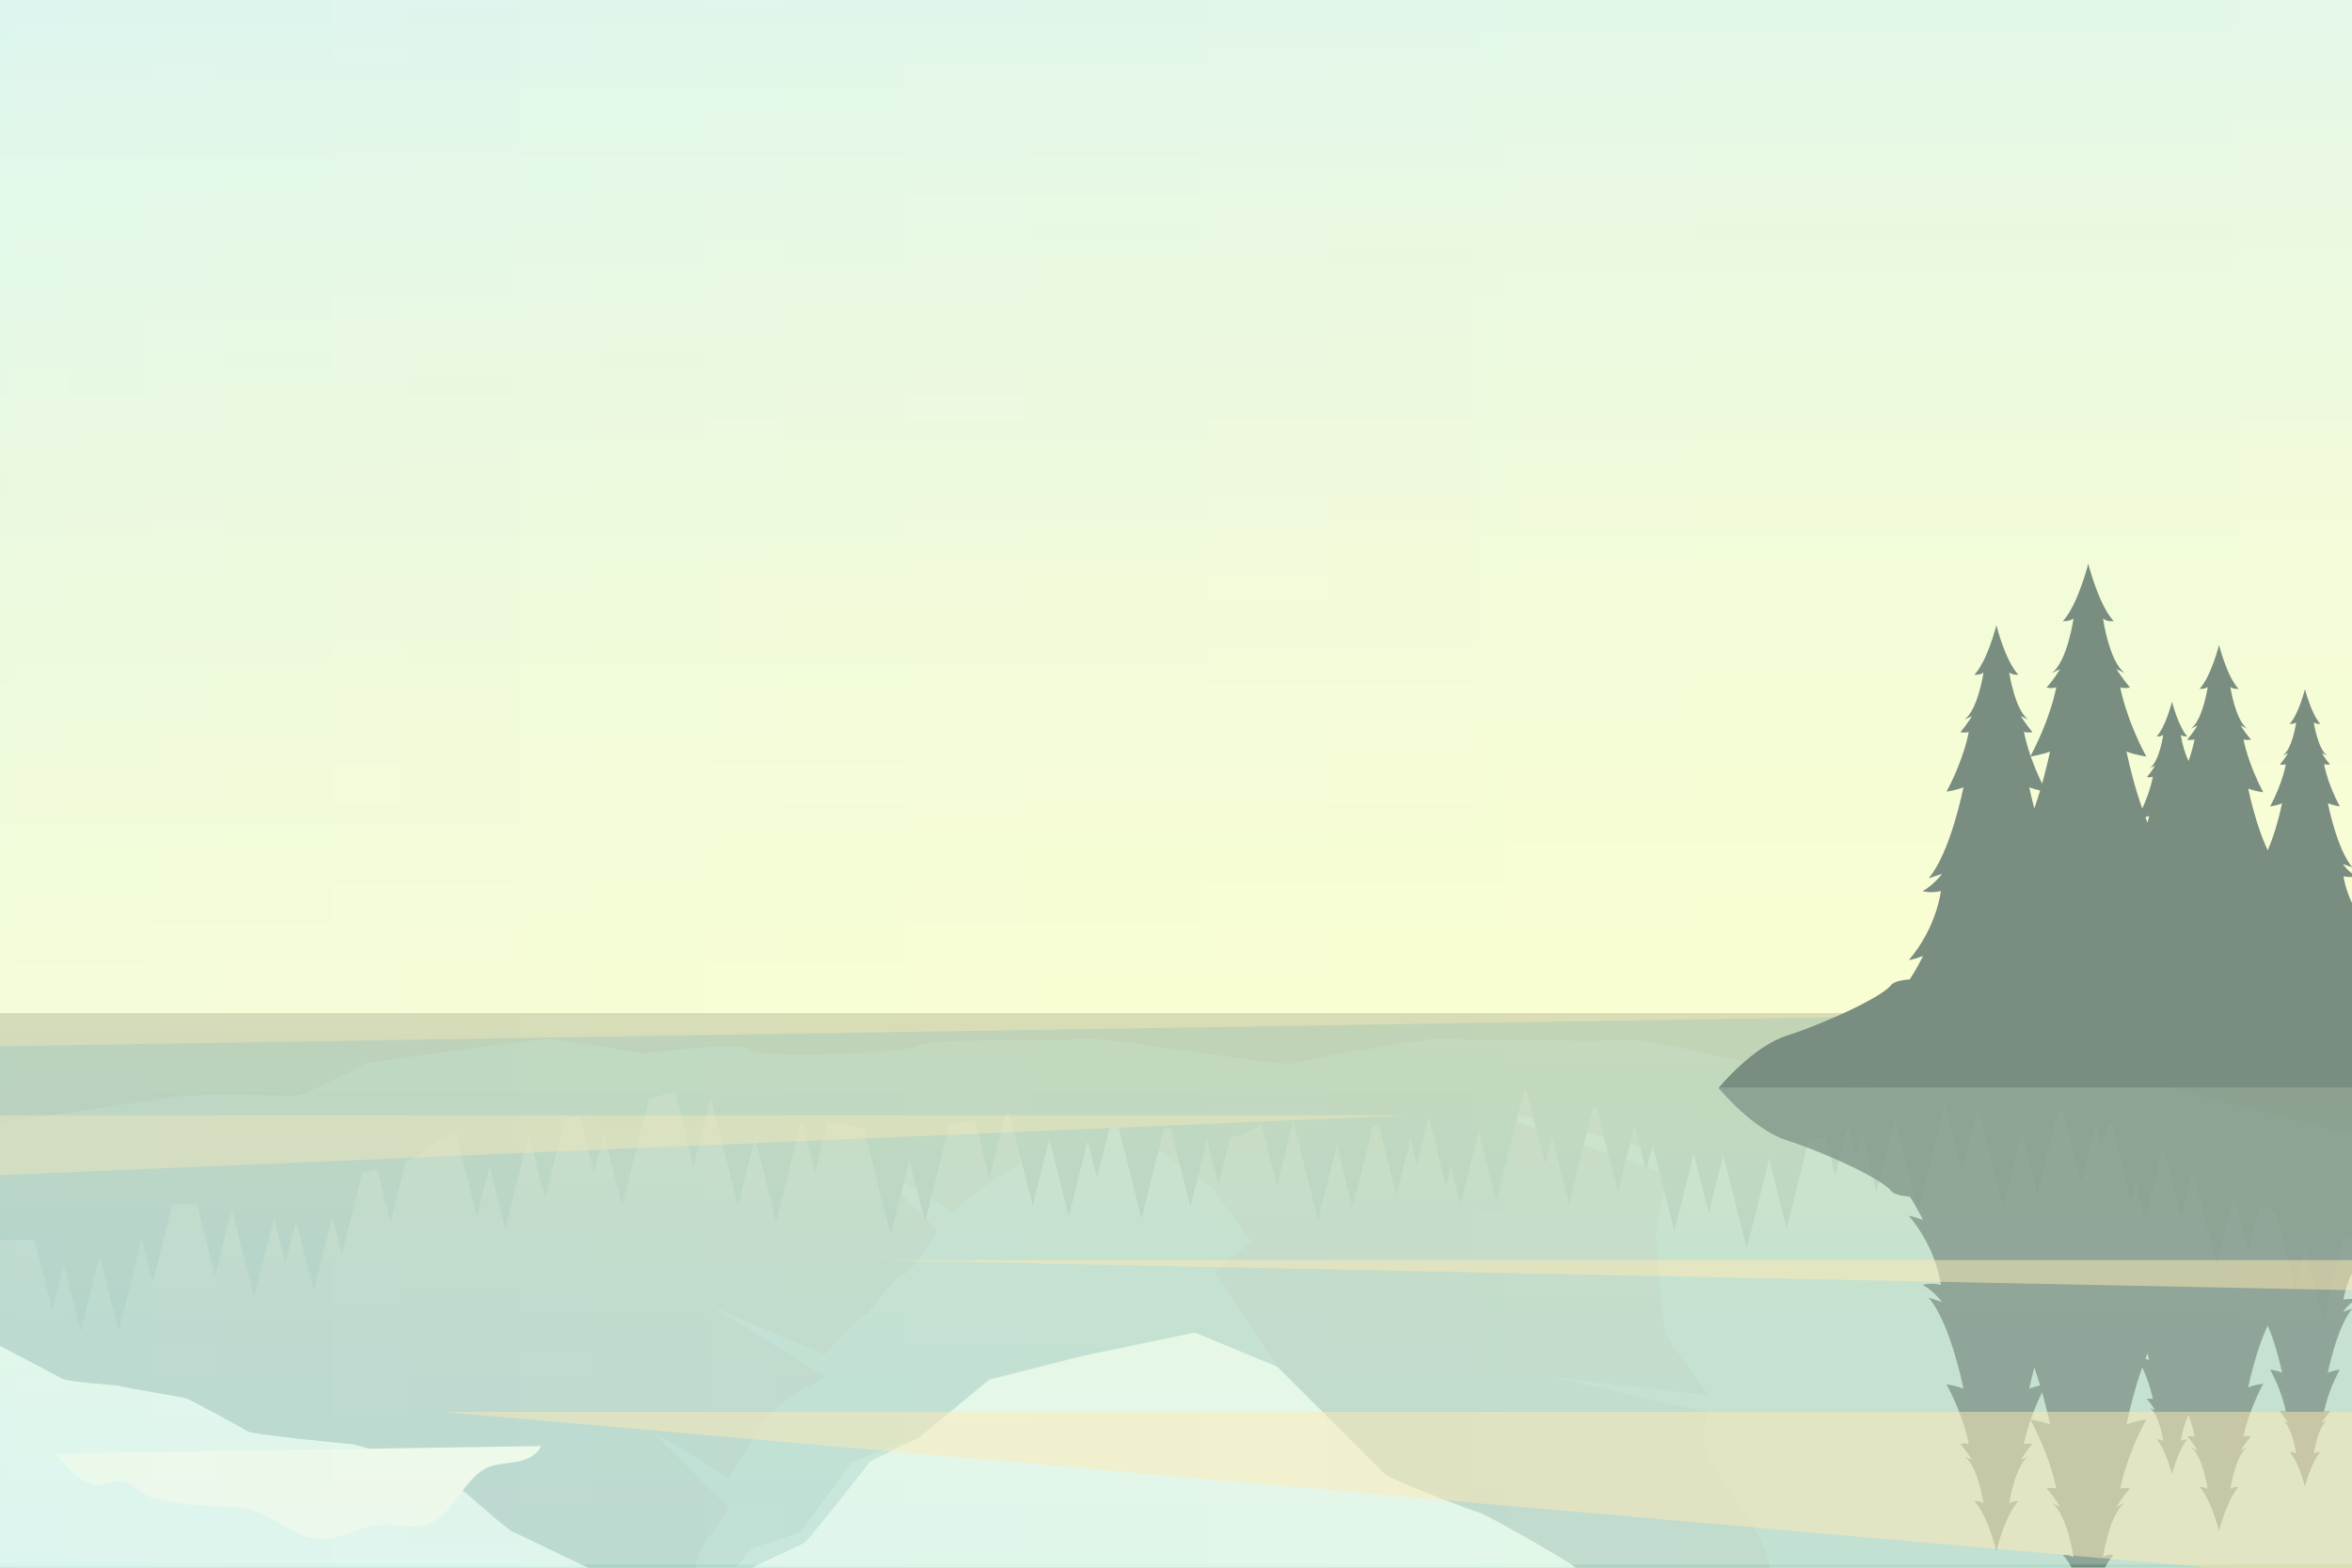 <?xml version="1.0" encoding="utf-8"?>
<!-- Generator: Adobe Illustrator 27.4.1, SVG Export Plug-In . SVG Version: 6.00 Build 0)  -->
<svg version="1.1" id="Cadre_x5F_blanc" xmlns="http://www.w3.org/2000/svg" xmlns:xlink="http://www.w3.org/1999/xlink" x="0px"
	 y="0px" viewBox="0 0 750 500" style="enable-background:new 0 0 750 500;" xml:space="preserve">
<rect x="0" y="0" width="750" height="500" fill="#333333" stroke="none"/>
<style type="text/css">
	.st0{fill:url(#SVGID_1_);}
	.st1{display:none;}
	.st2{display:inline;}
	.st3{fill:#6FADA8;}
	.st4{fill:#6A9B96;}
	.st5{fill:#87C1B9;}
	.st6{fill:#508C85;}
	.st7{fill:#467971;}
	.st8{fill:#FEF9E4;}
	.st9{fill:url(#SVGID_00000124158453037841565260000017748795805773922237_);}
	.st10{opacity:0.5;}
	.st11{clip-path:url(#SVGID_00000141420965013689132490000016159051846146704554_);}
	.st12{opacity:0.7;}
	.st13{clip-path:url(#SVGID_00000119094439889648219090000007599648773613901207_);}
	.st14{fill:#2E4C48;}
	.st15{display:none;opacity:0.8;}
	.st16{opacity:0.8;}
	.st17{display:inline;clip-path:url(#SVGID_00000170268677316713311160000012800129830132855936_);}
	.st18{fill:#1A2F2F;}
	.st19{opacity:0.4;fill:#FFDF98;}
	.st20{opacity:0.5;fill:#FFDF98;}
	.st21{display:inline;clip-path:url(#SVGID_00000124131158517785274610000007388536221939615878_);}
	.st22{clip-path:url(#SVGID_00000138544223597570062300000010149238574117901222_);}
	.st23{opacity:0.2;fill:url(#SVGID_00000153680714875135299170000011455816173638615977_);}
	.st24{opacity:0.2;fill:#FFFFFF;}
</style>
<linearGradient id="SVGID_1_" gradientUnits="userSpaceOnUse" x1="375" y1="0" x2="375" y2="500">
	<stop  offset="0" style="stop-color:#D4F3EB"/>
	<stop  offset="6.933849e-02" style="stop-color:#DAF5E5"/>
	<stop  offset="0.372" style="stop-color:#EDFAD2"/>
	<stop  offset="0.679" style="stop-color:#F9FDC6"/>
	<stop  offset="0.99" style="stop-color:#FDFEC2"/>
</linearGradient>
<rect class="st0" width="750" height="500"/>
<g>
	<g>
		<g class="st1">
			<g class="st2">
				<g>
					<path class="st3" d="M750,135l-10.5-3c0,0-22-18-26-19s-32.5-11.5-35-12.5s-31-19-34.5-19.5s-46.5-26-48.5-25.5
						s-24.5,22.5-28,24S534,109,531.5,111s-27,33-29,35S474,163,472,163.5S443.5,174,441.5,176s-34,34-34,34L381,221l-36-7.5
						l-29.5-7.5L293,187.5l-15.5-7.5c0,0-19.5-25-21-26s-15.5-7-17.5-8.5S217.5,125,217.5,125s-24.5,19.5-26,19.5s-25.5,12-28,13
						S141,177,139,177.5s-25.5,8-27,8s-31.5,3-33,4s-18,10-19.5,10.5s-20,3.5-21.5,4s-16,1-18.5,2.5c-1.6,0.9-12,6.4-19.5,10.3V500
						h750V135z"/>
					<path class="st4" d="M163.5,157.5c-2.5,1-22.5,19.5-24.5,20s-25.5,8-27,8s-31.5,3-33,4s-18,10-19.5,10.5s-20,3.5-21.5,4
						s-16,1-18.5,2.5c-1.6,0.9-12,6.4-19.5,10.3v99.7h363.5l-14-21c0,0-26.5-23-29.5-24s-16.5-12-16.5-12l-27,16.5l22.5-22.5
						c0,0-8-13.5-11-14s-10-12-12.5-13S263,214,263,214l-36.5,15.5L263,207c0,0-5-3.5-8-4.5s-11.5-9.5-11.5-9.5l-11-18.5l-24.5,15
						l24.5-24.5c0,0-6.5-9.5-8.5-12s-6.5-28-6.5-28s-24.5,19.5-26,19.5S166,156.5,163.5,157.5z"/>
					<path class="st5" d="M255.5,157.5l16,22.2l21.5,7.8l-15.5-7.5c0,0-19.5-25-21-26s-15.5-7-17.5-8.5S217.5,125,217.5,125l22,27
						L255.5,157.5z"/>
					<path class="st4" d="M399,250c0,0-11,15-12,16.5s-71.5,50-71.5,50h198l16.5-38l-73,19l74.5-26L528,253c0,0,2-29,3-32
						s13.8-20,13.8-20l-50.8,6l50.5-11.5c0,0-2-9-1-11.5s9.5-16,12-19s8-14,8.5-16.5s2.5-17.5,2.5-17.5L528,143l40-19
						c0,0,0.5-11.5,3-14s14-20,15.5-23s9-31.5,9-31.5c-2,0.5-24.5,22.5-28,24S534,109,531.5,111s-27,33-29,35S474,163,472,163.5
						S443.5,174,441.5,176s-34,34-34,34l-20,30.5L399,250z"/>
					<path class="st5" d="M662.5,96.5l10,11.5l41.5,9.5l21.5,23H750V135l-10.5-3c0,0-22-18-26-19s-32.5-11.5-35-12.5
						s-31-19-34.5-19.5c-3.4-0.5-44.7-25-48.3-25.5l-0.2,0l35,26L662.5,96.5z"/>
				</g>
				<g>
					<g>
						<path class="st6" d="M750,251.1c-15,5.2-36.1,12.6-38,13.9c-3,2-23,17.5-26.5,19s-26.5,7.5-30,7.5s-30,3.5-34,3.5
							s-40-12.5-44-12.5s-17-2-21.5-1.5s-25,4-28,4.5s-28.5,10-31.5,12.5c-3,2.5-23.5-2.5-26-3s-27.5-8-32.5-8s-10.5,4-13.5,4.5
							s-14.5,0-18-1.5s-10-7-14.5-6.5s-18.5,3-20.5,2.5s-21,0.5-23.5,0.5s-13,6.5-16.5,6.5s-13-3.5-18.5-4s-21-4.5-26-4.5
							s-25.5,4.5-32,5.5s-19,2-23,3.5s-11,5-15.5,4.5s-18-5.5-22-6.5s-41.5-6.5-47.5-7s-11.5-5.5-13.5-7s-16-5.5-20-6
							s-22.5-10-27-10s-29,1-32,0s-7.5-5-10-6s-17-7-23-5.5c-3.7,0.9-14,0.7-21.5,0.4V500h750V251.1z"/>
						<polygon class="st6" points="189.4,297.3 198.4,261.4 207.4,297.3 						"/>
						<polygon class="st6" points="238.5,292.2 247.5,256.3 256.5,292.2 						"/>
						<polygon class="st6" points="226.3,297.3 235.3,261.4 244.3,297.3 						"/>
						<polygon class="st6" points="143,294 152.1,258.1 161.1,294 						"/>
						<polygon class="st6" points="152.1,290.1 161.1,254.2 170.1,290.1 						"/>
						<polygon class="st6" points="182.8,298.2 189.4,272.1 195.9,298.2 						"/>
						<polygon class="st6" points="214.6,300.3 221.1,274.2 227.7,300.3 						"/>
						<polygon class="st6" points="253.3,298.2 259.9,272.1 266.4,298.2 						"/>
						<polygon class="st6" points="331.8,294 340.8,258.1 349.8,294 						"/>
						<polygon class="st6" points="355,293.2 364,257.3 373,293.2 						"/>
						<polygon class="st6" points="320.3,297.3 329.3,261.4 338.3,297.3 						"/>
						<polygon class="st6" points="275,288.1 284,252.2 293,288.1 						"/>
						<polygon class="st6" points="286,292.2 295,256.3 304,292.2 						"/>
						<polygon class="st6" points="343.2,296.3 349.8,270.2 356.3,296.3 						"/>
						<polygon class="st6" points="309,296.3 315.5,270.2 322,296.3 						"/>
						<polygon class="st6" points="382,294.2 388.5,268.1 395.1,294.2 						"/>
						<polygon class="st6" points="373,287.3 379.6,261.2 386.1,287.3 						"/>
						<polygon class="st6" points="468.1,298.6 477.1,262.7 486.1,298.6 						"/>
						<polygon class="st6" points="491.3,297.8 500.3,261.9 509.3,297.8 						"/>
						<polygon class="st6" points="548,283.7 557,247.8 566,283.7 						"/>
						<polygon class="st6" points="524.9,289.2 533.9,253.3 542.9,289.2 						"/>
						<polygon class="st6" points="560.7,290.1 569.7,254.2 578.7,290.1 						"/>
						<polygon class="st6" points="697.7,278.8 706.7,242.9 715.7,278.8 						"/>
						<polygon class="st6" points="731.9,260.9 740.9,224.9 749.9,260.9 						"/>
						<polygon class="st6" points="602.7,295.7 611.7,259.8 620.7,295.7 						"/>
						<polygon class="st6" points="456.7,297.8 465.7,261.9 474.7,297.8 						"/>
						<polygon class="st6" points="411.3,292.7 420.3,256.8 429.3,292.7 						"/>
						<polygon class="st6" points="422.3,296.8 431.3,260.9 440.3,296.8 						"/>
						<polygon class="st6" points="486.1,300.9 492.7,274.8 499.2,300.9 						"/>
						<polygon class="st6" points="438.7,290.8 445.3,264.7 451.8,290.8 						"/>
						<polygon class="st6" points="445.3,300.9 451.8,274.8 458.4,300.9 						"/>
						<polygon class="st6" points="454.6,293.7 461.1,267.6 467.7,293.7 						"/>
						<polygon class="st6" points="400.6,293.7 407.2,267.6 413.7,293.7 						"/>
						<polygon class="st6" points="686.4,293.6 695.5,257.7 704.5,293.6 						"/>
						<polygon class="st6" points="675,292.8 684,256.9 693,292.8 						"/>
						<polygon class="st6" points="629.7,297.1 638.7,261.2 647.7,297.1 						"/>
						<polygon class="st6" points="640.7,301.2 649.7,265.3 658.7,301.2 						"/>
						<polygon class="st6" points="657.1,295.2 663.6,269.1 670.2,295.2 						"/>
						<polygon class="st6" points="663.6,305.3 670.2,279.2 676.7,305.3 						"/>
						<polygon class="st6" points="710.5,272.8 717,246.7 723.6,272.8 						"/>
						<polygon class="st6" points="725.4,260.9 731.9,234.8 738.5,260.9 						"/>
						<polygon class="st6" points="672.9,288.7 679.5,262.6 686,288.7 						"/>
						<polygon class="st6" points="619,298.1 625.5,272 632,298.1 						"/>
						<polygon class="st6" points="518.3,298.8 524.9,272.7 531.4,298.8 						"/>
						<polygon class="st6" points="578.7,297.3 585.2,271.2 591.8,297.3 						"/>
						<polygon class="st6" points="585.2,303.2 591.8,277.1 598.3,303.2 						"/>
						<polygon class="st6" points="591.8,291.9 598.3,265.8 604.8,291.9 						"/>
						<polygon class="st6" points="509.3,291.9 515.9,265.8 522.4,291.9 						"/>
						<polygon class="st6" points="538.3,285.2 544.9,259.1 551.4,285.2 						"/>
						<polygon class="st6" points="167.2,289.9 173.8,263.8 180.3,289.9 						"/>
						<polygon class="st6" points="72,268 81,232 90,268 						"/>
						<polygon class="st6" points="100,281.8 109,245.8 118,281.8 						"/>
						<polygon class="st6" points="91,270.2 100,234.3 109,270.2 						"/>
						<polygon class="st6" points="7.7,263.8 16.7,227.9 25.7,263.8 						"/>
						<polygon class="st6" points="28.8,257.1 37.8,221.2 46.8,257.1 						"/>
						<polygon class="st6" points="16.7,257.1 25.7,221.2 34.7,257.1 						"/>
						<polygon class="st6" points="62,265.3 68.6,239.2 75.1,265.3 						"/>
						<polygon class="st6" points="84.5,269.1 91,243 97.5,269.1 						"/>
						<polygon class="st6" points="118,282.2 124.5,256.1 131.1,282.2 						"/>
						<polygon class="st6" points="42.1,263.1 48.7,236.9 55.2,263.1 						"/>
					</g>
				</g>
				<path class="st7" d="M0,287.8c0,0,52.1,8.1,59.4,8.7s32,0.1,34.6,0c2.7-0.1,23.3,10.5,23.3,10.5s54.7,7.8,57.4,7.6
					c2.7-0.2,30.9-4.5,30.9-4.5s31.3,3.9,33.7,1.1c2.5-2.9,50.7-1.2,53.7,1.3c3,2.5,46.1,1.3,52,2.2c5.8,0.9,64.4-9.2,67.7-7.8
					c3.3,1.4,39,7,42.1,7.5c3.1,0.5,61.8-1,64.7,0.1c3,1.1,63.1-13.3,69.2-15.1c6.1-1.8,37.9,3,44.3,2s49.6,1.9,53.9-0.4
					c4.3-2.3,63.1-16.8,63.1-16.8V500H0V287.8z"/>
			</g>
			<g class="st2">
				<g>
					<path class="st8" d="M535.8,138.9c-2.2-2.5-4.4-5.4-7.4-6.2c-2.2-0.8-4.7,1-6.4,0.6c-2.1-0.4-3.5-2.5-5.6-3.3
						c-3.9-1.2-7.7-1.5-12-1.8c-4.7,0.1-8.1-0.2-11.6-1.9c-4.3-2-6.5-4.5-11.2-4.8c-4.3-0.3-8.1,2.3-11.9,2.8
						c-4.7,0.5-8.1-1.5-12.3,1.2c-3.8,2.7-5.8,8.2-10,10.5c-3.8,1.8-9,0.2-11.4,4.5L535.8,138.9z"/>
				</g>
				<g>
					<path class="st8" d="M47.1,168.6c3.4-3.9,6.8-8.4,11.5-9.7c3.3-1.2,7.2,1.5,9.9,0.9c3.3-0.6,5.4-3.8,8.7-5.1
						c6-1.8,12-2.4,18.6-2.9c7.3,0.2,12.6-0.4,18-2.9c6.7-3.1,10.1-7,17.4-7.5c6.6-0.5,12.5,3.6,18.4,4.4c7.3,0.8,12.6-2.3,19.2,1.8
						c5.9,4.1,9,12.8,15.5,16.3c5.9,2.8,13.9,0.3,17.7,7.1L47.1,168.6z"/>
				</g>
				<g>
					<path class="st8" d="M324.2,79.2c-9.2-6.9-15.2-5-24.5-5.9c-11.3-1.6-18.5-7.8-29-12.7c-11.2-5.6-25.3-3.3-35.8-7.6
						c-11.9-4.3-22.3-14.6-35.7-12.2c-16.1,2.9-18.4,17.5-30,24.6c-9.5,5.8-25.4,3.4-31,13.9L324.2,79.2z"/>
				</g>
				<g>
					<path class="st8" d="M741.3,85.6c-2.5-12-11.6-12.2-20.7-11.9c-13.6,0.2-15-10.6-26.2-17.2c-12.9-6.6-22-4-34.1,1.3
						c-11.5,4.8-23.1,15.8-34.5,16.1c-10.8,0.3-22.1-2.9-31.3,2.6c-2.3,1.6-4.7,5-7.5,6c-2.9,1.1-4.5-0.1-6.8,0.4
						c-4.6,1-8.6,3.2-12.6,4.8L741.3,85.6z"/>
				</g>
				<g>
					<path class="st8" d="M72.8,96.2c1.3-6.1,5.9-6.3,10.6-6.1c7,0.1,7.7-5.4,13.4-8.8c6.6-3.4,11.3-2,17.5,0.7
						c5.9,2.5,11.8,8.1,17.7,8.2c5.5,0.1,11.3-1.5,16,1.3c1.2,0.8,2.4,2.6,3.9,3.1c1.5,0.5,2.3-0.1,3.5,0.2c2.3,0.5,4.4,1.6,6.5,2.4
						L72.8,96.2z"/>
				</g>
			</g>
		</g>
		<g>
			<g>
				
					<linearGradient id="SVGID_00000046321065479152679450000013836464421640311455_" gradientUnits="userSpaceOnUse" x1="375" y1="500" x2="375" y2="323.055">
					<stop  offset="0" style="stop-color:#D4F3EB"/>
					<stop  offset="0.307" style="stop-color:#D8F4E7"/>
					<stop  offset="0.62" style="stop-color:#E4F7DB"/>
					<stop  offset="0.936" style="stop-color:#F9FDC6"/>
					<stop  offset="0.99" style="stop-color:#FDFEC2"/>
				</linearGradient>
				<rect y="323.1" style="fill:url(#SVGID_00000046321065479152679450000013836464421640311455_);" width="750" height="176.9"/>
				<g class="st10">
					<defs>
						<rect id="SVGID_00000170957398158854148880000012319214790436422053_" y="323.1" class="st10" width="750" height="176.9"/>
					</defs>
					<clipPath id="SVGID_00000127010130657838468870000013887135640894267275_">
						<use xlink:href="#SVGID_00000170957398158854148880000012319214790436422053_"  style="overflow:visible;"/>
					</clipPath>
					<g style="clip-path:url(#SVGID_00000127010130657838468870000013887135640894267275_);">
						<g>
							<g>
								<path class="st3" d="M750,511l-10.5,3c0,0-22,18-26,19s-32.5,11.5-35,12.5s-31,19-34.5,19.5s-46.5,26-48.5,25.5
									s-24.5-22.5-28-24S534,537,531.5,535s-27-33-29-35S474,483,472,482.5S443.5,472,441.5,470s-34-34-34-34L381,425l-36,7.5
									l-29.5,7.5L293,458.5l-15.5,7.5c0,0-19.5,25-21,26s-15.5,7-17.5,8.5S217.5,521,217.5,521s-24.5-19.5-26-19.5s-25.5-12-28-13
									S141,469,139,468.5s-25.5-8-27-8s-31.5-3-33-4s-18-10-19.5-10.5s-20-3.5-21.5-4s-16-1-18.5-2.5c-1.6-0.9-12-6.4-19.5-10.3
									V146h750V511z"/>
								<path class="st4" d="M163.5,488.5c-2.5-1-22.5-19.5-24.5-20s-25.5-8-27-8s-31.5-3-33-4s-18-10-19.5-10.5s-20-3.5-21.5-4
									s-16-1-18.5-2.5c-1.6-0.9-12-6.4-19.5-10.3v-99.7h363.5l-14,21c0,0-26.5,23-29.5,24s-16.5,12-16.5,12l-27-16.5l22.5,22.5
									c0,0-8,13.5-11,14s-10,12-12.5,13S263,432,263,432l-36.5-15.5L263,439c0,0-5,3.5-8,4.5s-11.5,9.5-11.5,9.5l-11,18.5
									l-24.5-15l24.5,24.5c0,0-6.5,9.5-8.5,12s-6.5,28-6.5,28s-24.5-19.5-26-19.5S166,489.5,163.5,488.5z"/>
								<path class="st5" d="M255.5,488.5l16-22.2l21.5-7.8l-15.5,7.5c0,0-19.5,25-21,26s-15.5,7-17.5,8.5S217.5,521,217.5,521
									l22-27L255.5,488.5z"/>
								<path class="st4" d="M399,396c0,0-11-15-12-16.5s-71.5-50-71.5-50h198l16.5,38l-73-19l74.5,26L528,393c0,0,2,29,3,32
									s13.8,20,13.8,20l-50.8-6l50.5,11.5c0,0-2,9-1,11.5s9.5,16,12,19s8,14,8.5,16.5s2.5,17.5,2.5,17.5L528,503l40,19
									c0,0,0.5,11.5,3,14s14,20,15.5,23s9,31.5,9,31.5c-2-0.5-24.5-22.5-28-24S534,537,531.5,535s-27-33-29-35S474,483,472,482.5
									S443.5,472,441.5,470s-34-34-34-34l-20-30.5L399,396z"/>
								<path class="st5" d="M662.5,549.5l10-11.5l41.5-9.5l21.5-23H750v5.5l-10.5,3c0,0-22,18-26,19s-32.5,11.5-35,12.5
									s-31,19-34.5,19.5c-3.4,0.5-44.7,25-48.3,25.5l-0.2,0l35-26L662.5,549.5z"/>
							</g>
							<g>
								<g>
									<path class="st6" d="M750,394.9c-15-5.2-36.1-12.6-38-13.9c-3-2-23-17.5-26.5-19s-26.5-7.5-30-7.5s-30-3.5-34-3.5
										s-40,12.5-44,12.5s-17,2-21.5,1.5s-25-4-28-4.5s-28.5-10-31.5-12.5c-3-2.5-23.5,2.5-26,3s-27.5,8-32.5,8s-10.5-4-13.5-4.5
										s-14.5,0-18,1.5s-10,7-14.5,6.5s-18.5-3-20.5-2.5s-21-0.5-23.5-0.5s-13-6.5-16.5-6.5s-13,3.5-18.5,4s-21,4.5-26,4.5
										s-25.5-4.5-32-5.5s-19-2-23-3.5s-11-5-15.5-4.5s-18,5.5-22,6.5s-41.5,6.5-47.5,7s-11.5,5.5-13.5,7s-16,5.5-20,6
										s-22.5,10-27,10s-29-1-32,0s-7.5,5-10,6s-17,7-23,5.5c-3.7-0.9-14-0.7-21.5-0.4V146h750V394.9z"/>
									<polygon class="st6" points="189.4,348.7 198.4,384.6 207.4,348.7 									"/>
									<polygon class="st6" points="238.5,353.8 247.5,389.7 256.5,353.8 									"/>
									<polygon class="st6" points="226.3,348.7 235.3,384.6 244.3,348.7 									"/>
									<polygon class="st6" points="143,352 152.1,387.9 161.1,352 									"/>
									<polygon class="st6" points="152.1,355.9 161.1,391.8 170.1,355.9 									"/>
									<polygon class="st6" points="182.8,347.8 189.4,373.9 195.9,347.8 									"/>
									<polygon class="st6" points="214.6,345.7 221.1,371.8 227.7,345.7 									"/>
									<polygon class="st6" points="253.3,347.8 259.9,373.9 266.4,347.8 									"/>
									<polygon class="st6" points="331.8,352 340.8,387.9 349.8,352 									"/>
									<polygon class="st6" points="355,352.8 364,388.7 373,352.8 									"/>
									<polygon class="st6" points="320.3,348.7 329.3,384.6 338.3,348.7 									"/>
									<polygon class="st6" points="275,357.9 284,393.8 293,357.9 									"/>
									<polygon class="st6" points="286,353.8 295,389.7 304,353.8 									"/>
									<polygon class="st6" points="343.2,349.7 349.8,375.8 356.3,349.7 									"/>
									<polygon class="st6" points="309,349.7 315.5,375.8 322,349.7 									"/>
									<polygon class="st6" points="382,351.8 388.5,377.9 395.1,351.8 									"/>
									<polygon class="st6" points="373,358.7 379.6,384.8 386.1,358.7 									"/>
									<polygon class="st6" points="468.1,347.4 477.1,383.3 486.1,347.4 									"/>
									<polygon class="st6" points="491.3,348.2 500.3,384.1 509.3,348.2 									"/>
									<polygon class="st6" points="548,362.3 557,398.2 566,362.3 									"/>
									<polygon class="st6" points="524.9,356.8 533.9,392.8 542.9,356.8 									"/>
									<polygon class="st6" points="560.7,355.9 569.7,391.8 578.7,355.9 									"/>
									<polygon class="st6" points="697.7,367.2 706.7,403.1 715.7,367.2 									"/>
									<polygon class="st6" points="731.9,385.2 740.9,421.1 749.9,385.2 									"/>
									<polygon class="st6" points="602.7,350.3 611.7,386.2 620.7,350.3 									"/>
									<polygon class="st6" points="456.7,348.2 465.7,384.1 474.7,348.2 									"/>
									<polygon class="st6" points="411.3,353.3 420.3,389.2 429.3,353.3 									"/>
									<polygon class="st6" points="422.3,349.2 431.3,385.2 440.3,349.2 									"/>
									<polygon class="st6" points="486.1,345.2 492.7,371.3 499.2,345.2 									"/>
									<polygon class="st6" points="438.7,355.2 445.3,381.3 451.8,355.2 									"/>
									<polygon class="st6" points="445.3,345.2 451.8,371.3 458.4,345.2 									"/>
									<polygon class="st6" points="454.6,352.3 461.1,378.4 467.7,352.3 									"/>
									<polygon class="st6" points="400.6,352.3 407.2,378.4 413.7,352.3 									"/>
									<polygon class="st6" points="686.4,352.4 695.5,388.3 704.5,352.4 									"/>
									<polygon class="st6" points="675,353.2 684,389.1 693,353.2 									"/>
									<polygon class="st6" points="629.7,348.9 638.7,384.8 647.7,348.9 									"/>
									<polygon class="st6" points="640.7,344.8 649.7,380.8 658.7,344.8 									"/>
									<polygon class="st6" points="657.1,350.8 663.6,376.9 670.2,350.8 									"/>
									<polygon class="st6" points="663.6,340.8 670.2,366.9 676.7,340.8 									"/>
									<polygon class="st6" points="710.5,373.2 717,399.3 723.6,373.2 									"/>
									<polygon class="st6" points="725.4,385.2 731.9,411.3 738.5,385.2 									"/>
									<polygon class="st6" points="672.9,357.3 679.5,383.4 686,357.3 									"/>
									<polygon class="st6" points="619,347.9 625.5,374 632,347.9 									"/>
									<polygon class="st6" points="518.3,347.3 524.9,373.4 531.4,347.3 									"/>
									<polygon class="st6" points="578.7,348.7 585.2,374.8 591.8,348.7 									"/>
									<polygon class="st6" points="585.2,342.9 591.8,369 598.3,342.9 									"/>
									<polygon class="st6" points="591.8,354.1 598.3,380.2 604.8,354.1 									"/>
									<polygon class="st6" points="509.3,354.1 515.9,380.2 522.4,354.1 									"/>
									<polygon class="st6" points="538.3,360.8 544.9,386.9 551.4,360.8 									"/>
									<polygon class="st6" points="167.2,356.1 173.8,382.2 180.3,356.1 									"/>
									<polygon class="st6" points="72,378.1 81,414 90,378.1 									"/>
									<polygon class="st6" points="100,364.3 109,400.2 118,364.3 									"/>
									<polygon class="st6" points="91,375.8 100,411.8 109,375.8 									"/>
									<polygon class="st6" points="7.7,382.2 16.7,418.1 25.7,382.2 									"/>
									<polygon class="st6" points="28.8,388.9 37.8,424.8 46.8,388.9 									"/>
									<polygon class="st6" points="16.7,388.9 25.7,424.8 34.7,388.9 									"/>
									<polygon class="st6" points="62,380.8 68.6,406.9 75.1,380.8 									"/>
									<polygon class="st6" points="84.5,376.9 91,403 97.5,376.9 									"/>
									<polygon class="st6" points="118,363.8 124.5,389.9 131.1,363.8 									"/>
									<polygon class="st6" points="42.1,383 48.7,409.1 55.2,383 									"/>
								</g>
							</g>
							<path class="st7" d="M0,358.2c0,0,52.1-8.1,59.4-8.7s32-0.1,34.6,0c2.7,0.1,23.3-10.5,23.3-10.5s54.7-7.8,57.4-7.6
								c2.7,0.2,30.9,4.5,30.9,4.5s31.3-3.9,33.7-1.1c2.5,2.9,50.7,1.2,53.7-1.3c3-2.5,46.1-1.3,52-2.2c5.8-0.9,64.4,9.2,67.7,7.8
								c3.3-1.4,39-7,42.1-7.5c3.1-0.5,61.8,1,64.7-0.1c3-1.1,63.1,13.3,69.2,15.1c6.1,1.8,37.9-3,44.3-2s49.6-1.9,53.9,0.4
								c4.3,2.3,63.1,16.8,63.1,16.8V146H0V358.2z"/>
						</g>
						<g>
							<g>
								<path class="st8" d="M535.8,507.1c-2.2,2.5-4.4,5.4-7.4,6.2c-2.2,0.8-4.7-1-6.4-0.6c-2.1,0.4-3.5,2.5-5.6,3.3
									c-3.9,1.2-7.7,1.5-12,1.8c-4.7-0.1-8.1,0.2-11.6,1.9c-4.3,2-6.5,4.5-11.2,4.8c-4.3,0.3-8.1-2.3-11.9-2.8
									c-4.7-0.5-8.1,1.5-12.3-1.2c-3.8-2.7-5.8-8.2-10-10.5c-3.8-1.8-9-0.2-11.4-4.5L535.8,507.1z"/>
							</g>
							<g>
								<path class="st8" d="M17.7,463.6c3.4,3.9,6.8,8.4,11.5,9.7c3.3,1.2,7.2-1.5,9.9-0.9c3.3,0.6,5.4,3.8,8.7,5.1
									c6,1.8,12,2.4,18.6,2.9c7.3-0.2,12.6,0.4,18,2.9c6.7,3.1,10.1,7,17.4,7.5c6.6,0.5,12.5-3.6,18.4-4.4
									c7.3-0.8,12.6,2.3,19.2-1.8c5.9-4.1,9-12.8,15.5-16.3c5.9-2.8,13.9-0.3,17.7-7.1L17.7,463.6z"/>
							</g>
							<g>
								<path class="st8" d="M324.2,566.8c-9.2,6.9-15.2,5-24.5,5.9c-11.3,1.6-18.5,7.8-29,12.7c-11.2,5.6-25.3,3.3-35.8,7.6
									c-11.9,4.3-22.3,14.6-35.7,12.2c-16.1-2.9-18.4-17.5-30-24.6c-9.5-5.8-25.4-3.4-31-13.9L324.2,566.8z"/>
							</g>
							<g>
								<path class="st8" d="M741.1,554.9c-3,14.1-13.6,14.4-24.3,14c-16-0.2-17.7,12.5-30.8,20.2c-15.1,7.7-25.9,4.7-40.1-1.6
									c-13.5-5.6-27.2-18.6-40.5-18.9c-12.7-0.3-25.9,3.4-36.8-3c-2.7-1.9-5.5-5.9-8.9-7.1s-5.3,0.1-8-0.4
									c-5.4-1.2-10.1-3.7-14.8-5.6L741.1,554.9z"/>
							</g>
							<g>
								<path class="st8" d="M72.8,549.9c1.3,6.1,5.9,6.3,10.6,6.1c7-0.1,7.7,5.4,13.4,8.8c6.6,3.4,11.3,2,17.5-0.7
									c5.9-2.5,11.8-8.1,17.7-8.2c5.5-0.1,11.3,1.5,16-1.3c1.2-0.8,2.4-2.6,3.9-3.1c1.5-0.5,2.3,0.1,3.5-0.2
									c2.3-0.5,4.4-1.6,6.5-2.4L72.8,549.9z"/>
							</g>
						</g>
					</g>
				</g>
				<g class="st12">
					<defs>
						<rect id="SVGID_00000037658008381536552770000001580819959528534921_" y="323.1" class="st12" width="750" height="176.9"/>
					</defs>
					<clipPath id="SVGID_00000088830303983769464370000003722481436173116575_">
						<use xlink:href="#SVGID_00000037658008381536552770000001580819959528534921_"  style="overflow:visible;"/>
					</clipPath>
					<g style="clip-path:url(#SVGID_00000088830303983769464370000003722481436173116575_);">
						<path class="st14" d="M548,347c0,0,10.8,13.2,21.8,16.7c11,3.5,29.8,11.9,33.2,16.1s28.8,0.6,36.2,0
							c7.4-0.6,27.2,9.8,31.7,10.8c4.5,1,26.9,10.4,34.5,9.3c7.6-1.1,45.8,3.2,45.8,3.2V347H548z"/>
						<path class="st14" d="M728.3,394.8c2.5-1,4-1.2,4-1.2c-8,9.4-9,19.5-9,19.5c3.1-0.7,5.2,0,5.2,0c-3.1,1.7-5.5,4.9-5.5,4.9
							c2.5-0.8,3.8-1.2,3.8-1.2c-6.2,7.2-9.9,25.7-9.9,25.7c1.9-0.8,4.8-1.2,4.8-1.2c-5.1,9.7-6.3,16.9-6.3,16.9
							c1-0.4,2.4-0.1,2.4-0.1c-2,2.3-3.3,4.5-3.3,4.5l2.1-1c-3.8,2.7-5.4,13.3-5.4,13.3c1.1-0.8,2.6-0.6,2.6-0.6
							c-3.7,4-6.2,14-6.2,14s-2.5-10-6.2-14c0,0,1.5-0.2,2.6,0.6c0,0-1.6-10.7-5.4-13.3l2.1,1c0,0-1.3-2.3-3.3-4.5
							c0,0,1.4-0.3,2.4,0.1c0,0-1.2-7.3-6.3-16.9c0,0,2.9,0.4,4.8,1.2c0,0-3.7-18.5-9.9-25.7c0,0,1.3,0.4,3.8,1.2
							c0,0-2.4-3.2-5.5-4.9c0,0,2.1-0.7,5.2,0c0,0-1-10.1-9-19.5c0,0,1.5,0.1,4,1.2c0,0-2.4-5.2-6.2-10h26.8h26.8
							C730.7,389.5,728.3,394.8,728.3,394.8z"/>
						<path class="st14" d="M708.9,395.9c2-0.8,3.2-0.9,3.2-0.9c-6.3,7.5-7.2,15.5-7.2,15.5c2.5-0.5,4.1,0,4.1,0
							c-2.5,1.3-4.3,3.9-4.3,3.9c2-0.7,3-1,3-1c-4.9,5.7-7.8,20.4-7.8,20.4c1.5-0.6,3.8-1,3.8-1c-4.1,7.7-5,13.5-5,13.5
							c0.8-0.3,1.9-0.1,1.9-0.1c-1.6,1.8-2.6,3.6-2.6,3.6l1.7-0.8c-3,2.1-4.3,10.6-4.3,10.6c0.9-0.6,2.1-0.5,2.1-0.5
							c-2.9,3.2-4.9,11.1-4.9,11.1s-2-8-4.9-11.1c0,0,1.2-0.1,2.1,0.5c0,0-1.2-8.5-4.3-10.6l1.7,0.8c0,0-1-1.8-2.6-3.6
							c0,0,1.1-0.3,1.9,0.1c0,0-0.9-5.8-5-13.5c0,0,2.3,0.3,3.8,1c0,0-2.9-14.7-7.8-20.4c0,0,1.1,0.3,3,1c0,0-1.9-2.6-4.3-3.9
							c0,0,1.6-0.5,4.1,0c0,0-0.8-8-7.2-15.5c0,0,1.2,0.1,3.2,0.9c0,0-1.9-4.2-4.9-7.9h21.3h21.3
							C710.7,391.7,708.9,395.9,708.9,395.9z"/>
						<path class="st14" d="M751.3,399.9c2-0.8,3.2-0.9,3.2-0.9c-6.3,7.5-7.2,15.5-7.2,15.5c2.5-0.5,4.1,0,4.1,0
							c-2.5,1.3-4.3,3.9-4.3,3.9c2-0.7,3-1,3-1c-4.9,5.7-7.8,20.4-7.8,20.4c1.5-0.6,3.8-1,3.8-1c-4.1,7.7-5,13.5-5,13.5
							c0.8-0.3,1.9-0.1,1.9-0.1c-1.6,1.8-2.6,3.6-2.6,3.6l1.7-0.8c-3,2.1-4.3,10.6-4.3,10.6c0.9-0.6,2.1-0.5,2.1-0.5
							c-2.9,3.2-4.9,11.1-4.9,11.1s-2-8-4.9-11.1c0,0,1.2-0.1,2.1,0.5c0,0-1.2-8.5-4.3-10.6l1.7,0.8c0,0-1-1.8-2.6-3.6
							c0,0,1.1-0.3,1.9,0.1c0,0-0.9-5.8-5-13.5c0,0,2.3,0.3,3.8,1c0,0-2.9-14.7-7.8-20.4c0,0,1.1,0.3,3,1c0,0-1.9-2.6-4.3-3.9
							c0,0,1.6-0.5,4.1,0c0,0-0.8-8-7.2-15.5c0,0,1.2,0.1,3.2,0.9c0,0-1.9-4.2-4.9-7.9h21.3h21.3
							C753.2,395.7,751.3,399.9,751.3,399.9z"/>
						<path class="st14" d="M660,389.1c2.8-1.2,4.5-1.3,4.5-1.3c-9,10.6-10.2,22-10.2,22c3.5-0.8,5.8,0,5.8,0
							c-3.5,1.9-6.2,5.5-6.2,5.5c2.8-0.9,4.3-1.4,4.3-1.4c-7,8.1-11.1,29-11.1,29c2.2-0.9,5.4-1.4,5.4-1.4
							c-5.8,10.9-7.1,19.1-7.1,19.1c1.1-0.4,2.7-0.1,2.7-0.1c-2.2,2.6-3.7,5.1-3.7,5.1l2.4-1.1c-4.3,3-6.1,15-6.1,15
							c1.2-0.9,2.9-0.7,2.9-0.7c-4.2,4.5-7,15.8-7,15.8s-2.8-11.3-7-15.8c0,0,1.7-0.2,2.9,0.7c0,0-1.8-12-6.1-15l2.4,1.1
							c0,0-1.5-2.6-3.7-5.1c0,0,1.6-0.4,2.7,0.1c0,0-1.3-8.2-7.1-19.1c0,0,3.2,0.5,5.4,1.4c0,0-4.1-20.9-11.1-29
							c0,0,1.5,0.4,4.3,1.4c0,0-2.7-3.6-6.2-5.5c0,0,2.3-0.8,5.8,0c0,0-1.2-11.4-10.2-22c0,0,1.7,0.2,4.5,1.3c0,0-2.7-5.9-7-11.3
							h30.3H667C662.7,383.2,660,389.1,660,389.1z"/>
						<path class="st14" d="M693,391.9c3.3-1.3,5.2-1.5,5.2-1.5c-10.4,12.3-11.8,25.5-11.8,25.5c4-0.9,6.7,0,6.7,0
							c-4,2.2-7.1,6.4-7.1,6.4c3.2-1.1,5-1.6,5-1.6c-8.1,9.3-12.9,33.6-12.9,33.6c2.5-1,6.3-1.6,6.3-1.6
							c-6.7,12.6-8.3,22.1-8.3,22.1c1.3-0.5,3.1-0.1,3.1-0.1c-2.5,3-4.3,5.9-4.3,5.9l2.7-1.3c-5,3.5-7,17.4-7,17.4
							c1.4-1.1,3.4-0.8,3.4-0.8c-4.8,5.2-8.1,18.3-8.1,18.3s-3.3-13.1-8.1-18.3c0,0,1.9-0.2,3.4,0.8c0,0-2-13.9-7-17.4l2.7,1.3
							c0,0-1.7-3-4.3-5.9c0,0,1.9-0.4,3.1,0.1c0,0-1.6-9.5-8.3-22.1c0,0,3.8,0.6,6.3,1.6c0,0-4.8-24.2-12.9-33.6c0,0,1.8,0.5,5,1.6
							c0,0-3.1-4.2-7.1-6.4c0,0,2.7-0.9,6.7,0c0,0-1.3-13.2-11.8-25.5c0,0,1.9,0.2,5.2,1.5c0,0-3.1-6.8-8.1-13.1h35.1h35.1
							C696.1,385,693,391.9,693,391.9z"/>
					</g>
				</g>
				<g class="st15">
					<defs>
						<rect id="SVGID_00000016051384569691541260000014725799953923615672_" y="323.1" class="st16" width="750" height="176.9"/>
					</defs>
					<clipPath id="SVGID_00000103240071756035661350000005594295132788950924_" class="st2">
						<use xlink:href="#SVGID_00000016051384569691541260000014725799953923615672_"  style="overflow:visible;"/>
					</clipPath>
					<g style="display:inline;clip-path:url(#SVGID_00000103240071756035661350000005594295132788950924_);">
						<g>
							<path class="st18" d="M-19.3,401.3H299c0,0-19.7,12.9-32.9,17.4c-13.1,4.5-42.3,8.2-46.6,9.6c-4.4,1.5-34.8,17.1-42.2,20.8
								c-7.4,3.7-60.8,0-65.3,0c-4.5,0-31.1,7.4-41.2,8.9c-10.1,1.5-43.9-1.5-48.1,0c-4.2,1.5-42.1,19.3-42.1,19.3V401.3z"/>
							<path class="st18" d="M57.6,462.8c4.7-1.9,7.4-2.2,7.4-2.2C50.1,478.2,48.2,497,48.2,497c5.8-1.3,9.6,0,9.6,0
								c-5.8,3.1-10.2,9.1-10.2,9.1c4.6-1.5,7.1-2.2,7.1-2.2c-11.6,13.4-18.4,47.9-18.4,47.9c3.6-1.5,8.9-2.3,8.9-2.3
								c-9.6,18.1-11.8,31.6-11.8,31.6c1.8-0.7,4.5-0.1,4.5-0.1c-3.6,4.2-6.1,8.5-6.1,8.5l3.9-1.9c-7.2,5-10.1,24.9-10.1,24.9
								c2.1-1.5,4.8-1.2,4.8-1.2c-6.9,7.4-11.6,26.2-11.6,26.2s-4.7-18.7-11.6-26.2c0,0,2.8-0.3,4.8,1.2c0,0-2.9-19.9-10.1-24.9
								l3.9,1.9c0,0-2.4-4.2-6.1-8.5c0,0,2.7-0.6,4.5,0.1c0,0-2.2-13.6-11.8-31.6c0,0,5.4,0.8,8.9,2.3c0,0-6.8-34.6-18.4-47.9
								c0,0,2.5,0.7,7.1,2.2c0,0-4.4-6-10.2-9.1c0,0,3.9-1.3,9.6,0c0,0-1.9-18.8-16.8-36.5c0,0,2.8,0.3,7.4,2.2
								c0,0-4.4-9.8-11.6-18.6H19h50.1C62,453,57.6,462.8,57.6,462.8z"/>
							<path class="st18" d="M86.5,448.6c3.5-1.5,5.6-1.7,5.6-1.7c-11.3,13.4-12.7,27.6-12.7,27.6c4.4-1,7.3,0,7.3,0
								c-4.4,2.4-7.7,6.9-7.7,6.9c3.5-1.2,5.4-1.7,5.4-1.7c-8.8,10.1-14,36.3-14,36.3c2.7-1.1,6.8-1.7,6.8-1.7c-7.3,13.7-9,24-9,24
								c1.4-0.6,3.4-0.1,3.4-0.1c-2.8,3.2-4.6,6.4-4.6,6.4l3-1.4c-5.4,3.8-7.6,18.9-7.6,18.9c1.6-1.1,3.7-0.9,3.7-0.9
								c-5.2,5.6-8.8,19.8-8.8,19.8s-3.5-14.2-8.8-19.8c0,0,2.1-0.3,3.7,0.9c0,0-2.2-15.1-7.6-18.9l3,1.4c0,0-1.9-3.2-4.6-6.4
								c0,0,2-0.5,3.4,0.1c0,0-1.7-10.3-9-24c0,0,4.1,0.6,6.8,1.7c0,0-5.2-26.2-14-36.3c0,0,1.9,0.5,5.4,1.7c0,0-3.3-4.5-7.7-6.9
								c0,0,2.9-1,7.3,0c0,0-1.5-14.3-12.7-27.6c0,0,2.1,0.2,5.6,1.7c0,0-3.3-7.4-8.8-14.1h38h38C89.8,441.2,86.5,448.6,86.5,448.6z
								"/>
							<path class="st18" d="M162.4,447.4c4-1.7,6.4-1.9,6.4-1.9c-12.8,15.1-14.4,31.3-14.4,31.3c5-1.1,8.3,0,8.3,0
								c-5,2.7-8.8,7.9-8.8,7.9c4-1.3,6.1-1.9,6.1-1.9c-10,11.5-15.8,41.2-15.8,41.2c3.1-1.3,7.7-1.9,7.7-1.9
								c-8.2,15.5-10.2,27.2-10.2,27.2c1.5-0.6,3.9-0.1,3.9-0.1c-3.1,3.6-5.2,7.3-5.2,7.3l3.4-1.6c-6.2,4.3-8.6,21.4-8.6,21.4
								c1.8-1.3,4.1-1,4.1-1c-5.9,6.4-9.9,22.5-9.9,22.5s-4-16.1-9.9-22.5c0,0,2.4-0.3,4.1,1c0,0-2.5-17.1-8.6-21.4l3.4,1.6
								c0,0-2.1-3.6-5.2-7.3c0,0,2.3-0.5,3.9,0.1c0,0-1.9-11.7-10.2-27.2c0,0,4.6,0.7,7.7,1.9c0,0-5.9-29.7-15.8-41.2
								c0,0,2.2,0.6,6.1,1.9c0,0-3.8-5.2-8.8-7.9c0,0,3.3-1.1,8.3,0c0,0-1.7-16.2-14.4-31.3c0,0,2.4,0.2,6.4,1.9c0,0-3.8-8.4-9.9-16
								h43.1h43.1C166.2,439,162.4,447.4,162.4,447.4z"/>
							<path class="st18" d="M211.4,500c-0.9-3.5-4-4-7-4.3c0-3.4-0.3-8.6-1.6-9.5c-2-1.4-5.6-1.8-5.8-4.2
								c-0.2-2.1-10.5-5.2-14.4-10.4c-0.1-6.9,0.6-26.9,0.8-30.7c0.2-4,3.2-6.9,3.2-6.9h-10.6c0,0,1.8,1.7,2.7,4.5
								c0.9,2.8,1.3,15.6,1.5,18.6c0,0.4,0.1,1.5,0.1,3c-2.3,1.9-7.9,6.3-8.9,6.6c-1.2,0.4-8,1.6-8.8,4c-0.2,0.5-0.4,1.7-0.5,3.1
								l-7.5,4v1.6l7.3-3.4c-0.2,2.3-0.4,4.9-0.5,7c-1.2,0.4-2.5,0.8-3.6,0.9c-2,0.2-3.8-0.8-5.8-0.8c-2,0-5,0.8-5.4,3
								c-0.6,2.6,2.4,3,0.8,5.2c-0.6,1-1.8,0-2.4,1.8c-0.2,1,0,2.2,0.6,3c1.6,2.2,4.2,1,6.2,1.8c2.6,1,4.8,3.8,7.6,0.4v0.2
								c3,0.8,7.4-0.2,10.6-0.6c4.6-0.6,11-4.2,4.6-8.4c4.3-7.7-5.4-7.8-10.5-7.1c0.5-3.8,1.1-9.3,1.1-10.1c0-1.2,5.2-2.8,7-3.2
								c1.4-0.3,6.1-3.5,8.1-4.9c0.1,10.7,0.2,29.6-0.1,30.3c-0.4,1.1-4.2,2.9-4.2,6.4c0,1.6,0,4.8,0,7.8c-5-1.8-12.9-1.1-11.6,5.3
								c-5,0.8-5.8,0.6-7,5.2c-0.6,2-1.6,2.2-0.6,4.6c0.4,1.6,1.8,3.8,2.8,4.8c2.4,3.2,6.2,3,8.4,5.6c1.4,1.6,0.6,2.8,3.4,3.4
								c1.8,0.4,3.7-0.4,4.7-1.9c2,1,4.2-0.2,6.2,0.1c2,0.4,2.2,2.2,4.4,0.6c1.4-1,1.4-3,0.8-4.6c4,0.2,6.4,1,10.6-0.6
								c2.6-1.2,3.2-1.6,2.6-4.2c-0.2-0.8-1-1.6-1.2-2.6c-0.2-0.8,0.6-1.4,0.4-2.4c-0.8-2.2-3.4-2.8-4.6-4.6c-1.6-2.4,0-1.8-0.4-4.6
								c-0.8-4.1-6.6-7.1-9.2-3.2c-0.5-2.4-1.1-4.9-1.7-5.3c-1-0.6-3.9-1.9-5.6-2.5c0-0.9,0.1-1.6,0.3-1.8c0.7-1.5,3.9-2.1,3.9-4.2
								c0-1.8,0.2-13.7,0.1-20.8c0.8,0.8,2.1,1.8,3.9,2.9c4.2,2.5,9.2,4.1,9.2,6.1c0,1.2,0.1,4.8,0.1,7.6c-0.2,0.2-0.4,0.4-0.9,0.5
								c-2.8,0.6-2.8,0.2-5.4-0.4c-5.4-1.4-3.4,2.8-3.2,6.2c0.2,1.6-1.4,1.4,0.2,3c0.8,1,1.8,0.8,2.8,0.8c0.8,0,1.7-0.2,2.5-0.4
								c0.9,1.4,2,2.7,3.5,3.2c1.2,0.4,2.4-0.2,3.4,0c0.8,0.4,1.6,1.6,2.8,2c3,1.2,3.8-0.8,6.2-2C209.9,503.4,212.2,503.8,211.4,500
								z M178.6,509.9c-0.1-1.9-0.1-4-0.1-5.9c1.4,0.4,3.7,1.1,4.4,1.8c0.4,0.4,0.7,1.6,0.9,2.9c-1.7-0.4-3.7,0.1-4.7,1.5
								C178.9,510.2,178.8,510.1,178.6,509.9z M202.6,495.4c-1-0.2-1.9-0.4-2.6-0.9c-0.5-0.4-0.9-1.2-1.2-1.8c0-2,0-4.2,0-5.5
								c-0.1-2.5,3.1-0.3,3.7,1.4C202.8,489.7,202.7,493,202.6,495.4z"/>
							<path class="st18" d="M244.2,465.5c-1.8-0.5-1.6,6-3.3,5.5c-2.1,2-7.5-4.8-10.1-4.8c-1.2,0-4.8-0.5-5-2.4
								c0-2.2,3.6-1.7,5-2.1c3.1-0.9,3.1-4.3,5.6-5.1c-0.1-2.3-0.3-5-1-5.4c-1-0.5-11.4-4-15.7-5.4c0,2.5,0,4.6,0.1,5.3
								c0.3,2.1,3.8,3.1,3.8,5.4c0,2-0.4,12.4-0.6,17.2l7.6,6.6l-1,1.3l-6.8-4.7c-0.1,2.6-0.3,7.5-0.4,11.3c2.8-0.1,5.9-1.5,8.4-1.3
								c1.9,0,4.3,0.3,5.8,1.5c0.5,0.5,3.4,3.6,3.6,4.5c0.7,2.2-2.4,2.9-2.1,5c0.5,2.8,3.4,1.4,1.4,4.6c-2.4,4-7.7,2.1-11.4,3.6
								c-3.3,1.4-5.3,4.5-9.1,4.1l-0.3-0.2c-4.3,1.2-5.2-2.9-8.6-4.3c-4-1.4-7.4-2.1-8.9-6.4c-0.3-1.5-1.7-3.4-2.1-5
								c-0.3-2.4,1.4-2.4,3.6-2.9c1.4-0.3,3.6-0.3,4.6-1c1.9-1.2,0.9-2.6,2.6-4.1c3.8-3.3,6.8,0.2,9.9,1.5
								c0.3-8.5,1.1-28.2,1.1-29.9c0-1.1-1.7-2.6-3.1-4c0,2.5-0.2,5.2-0.8,5.3c-1.2,0.3-9.9,2.4-9.9,4c0,0.9,0,4.1,0,6.5
								c1.7-0.7,3.4-1.1,6-0.2c4.5,1.7,7.2,5.8,1.4,6.6c-2.1,1.8-5.3,0.2-7.6,0.1c-2.8-0.2-7.7,2.8-10,0c-1-1.4-0.3-4,0.9-4.6
								c1.2-0.7,3.6,0,5-0.3c0.7-0.1,1.3-0.3,1.8-0.5c0.1-2.9,0.4-7.3,0.6-8.4c0.3-1.7,10.1-4.1,10.3-6c0.1-1.2,0.3-3.6,0.4-5.2
								c0-0.1,0-0.3,0-0.4c0-0.1,0-0.4,0.1-0.6c0-0.4,0-0.6,0-0.6c0.2-3.8-0.1-14.3-0.1-16.5c0-2.6-4.5-5.7-4.5-5.7h14.3
								c0,0-5.8,3.8-5.9,5c0,0.7-0.1,6.2-0.1,11.1c4.7,1.4,17.2,5.3,18,7.1c0.5,1.2,0.5,3.6,0.4,5.8c0.4,0,0.8,0.1,1.3,0.2
								c2.1,0.7,3.1,2.2,4.8,3.4c1.7,1,4,1.5,5,3.8C251,468.2,246.4,466,244.2,465.5z"/>
						</g>
					</g>
				</g>
			</g>
			<g>
				<polygon class="st19" points="0,323.1 668.3,323.1 0,333.7 				"/>
				<polygon class="st19" points="0,355.7 449.5,355.7 0,374.8 				"/>
			</g>
			<g>
				<polygon class="st20" points="750,450.3 141.3,450.3 704.7,500 750,500 				"/>
				<polygon class="st20" points="750,401.9 278.2,401.9 750,411.5 				"/>
			</g>
		</g>
		<g class="st1">
			<defs>
				<rect id="SVGID_00000079443940929746831390000009844043021057219500_" width="750" height="500"/>
			</defs>
			<clipPath id="SVGID_00000017477666966584968390000010141030505663273346_" class="st2">
				<use xlink:href="#SVGID_00000079443940929746831390000009844043021057219500_"  style="overflow:visible;"/>
			</clipPath>
			<g style="display:inline;clip-path:url(#SVGID_00000017477666966584968390000010141030505663273346_);">
				<g>
					<path class="st18" d="M-19.3,401.9H299c0,0-19.7-12.9-32.9-17.4c-13.1-4.5-42.3-8.2-46.6-9.6c-4.4-1.5-34.8-17.1-42.2-20.8
						c-7.4-3.7-60.8,0-65.3,0c-4.5,0-31.1-7.4-41.2-8.9c-10.1-1.5-43.9,1.5-48.1,0c-4.2-1.5-42.1-19.3-42.1-19.3V401.9z"/>
					<path class="st18" d="M57.6,340.5c4.7,1.9,7.4,2.2,7.4,2.2c-14.9-17.6-16.8-36.5-16.8-36.5c5.8,1.3,9.6,0,9.6,0
						c-5.8-3.1-10.2-9.1-10.2-9.1c4.6,1.5,7.1,2.2,7.1,2.2c-11.6-13.4-18.4-47.9-18.4-47.9c3.6,1.5,8.9,2.3,8.9,2.3
						C35.7,235.6,33.5,222,33.5,222c1.8,0.7,4.5,0.1,4.5,0.1c-3.6-4.2-6.1-8.5-6.1-8.5l3.9,1.9c-7.2-5-10.1-24.9-10.1-24.9
						c2.1,1.5,4.8,1.2,4.8,1.2c-6.9-7.4-11.6-26.2-11.6-26.2s-4.7,18.7-11.6,26.2c0,0,2.8,0.3,4.8-1.2c0,0-2.9,19.9-10.1,24.9
						l3.9-1.9c0,0-2.4,4.2-6.1,8.5c0,0,2.7,0.6,4.5-0.1c0,0-2.2,13.6-11.8,31.6c0,0,5.4-0.8,8.9-2.3c0,0-6.8,34.6-18.4,47.9
						c0,0,2.5-0.7,7.1-2.2c0,0-4.4,6-10.2,9.1c0,0,3.9,1.3,9.6,0c0,0-1.9,18.8-16.8,36.5c0,0,2.8-0.3,7.4-2.2c0,0-4.4,9.8-11.6,18.6
						H19h50.1C62,350.3,57.6,340.5,57.6,340.5z"/>
					<path class="st18" d="M86.5,354.6c3.5,1.5,5.6,1.7,5.6,1.7c-11.3-13.4-12.7-27.6-12.7-27.6c4.4,1,7.3,0,7.3,0
						c-4.4-2.4-7.7-6.9-7.7-6.9c3.5,1.2,5.4,1.7,5.4,1.7c-8.8-10.1-14-36.3-14-36.3c2.7,1.1,6.8,1.7,6.8,1.7c-7.3-13.7-9-24-9-24
						c1.4,0.6,3.4,0.1,3.4,0.1c-2.8-3.2-4.6-6.4-4.6-6.4l3,1.4c-5.4-3.8-7.6-18.9-7.6-18.9c1.6,1.1,3.7,0.9,3.7,0.9
						c-5.2-5.6-8.8-19.8-8.8-19.8s-3.5,14.2-8.8,19.8c0,0,2.1,0.3,3.7-0.9c0,0-2.2,15.1-7.6,18.9l3-1.4c0,0-1.9,3.2-4.6,6.4
						c0,0,2,0.5,3.4-0.1c0,0-1.7,10.3-9,24c0,0,4.1-0.6,6.8-1.7c0,0-5.2,26.2-14,36.3c0,0,1.9-0.5,5.4-1.7c0,0-3.3,4.5-7.7,6.9
						c0,0,2.9,1,7.3,0c0,0-1.5,14.3-12.7,27.6c0,0,2.1-0.2,5.6-1.7c0,0-3.3,7.4-8.8,14.1h38h38C89.8,362,86.5,354.6,86.5,354.6z"/>
					<path class="st18" d="M162.4,355.8c4,1.7,6.4,1.9,6.4,1.9c-12.8-15.1-14.4-31.3-14.4-31.3c5,1.1,8.3,0,8.3,0
						c-5-2.7-8.8-7.9-8.8-7.9c4,1.3,6.1,1.9,6.1,1.9c-10-11.5-15.8-41.2-15.8-41.2c3.1,1.3,7.7,1.9,7.7,1.9
						c-8.2-15.5-10.2-27.2-10.2-27.2c1.5,0.6,3.9,0.1,3.9,0.1c-3.1-3.6-5.2-7.3-5.2-7.3l3.4,1.6c-6.2-4.3-8.6-21.4-8.6-21.4
						c1.8,1.3,4.1,1,4.1,1c-5.9-6.4-9.9-22.5-9.9-22.5s-4,16.1-9.9,22.5c0,0,2.4,0.3,4.1-1c0,0-2.5,17.1-8.6,21.4l3.4-1.6
						c0,0-2.1,3.6-5.2,7.3c0,0,2.3,0.5,3.9-0.1c0,0-1.9,11.7-10.2,27.2c0,0,4.6-0.7,7.7-1.9c0,0-5.9,29.7-15.8,41.2
						c0,0,2.2-0.6,6.1-1.9c0,0-3.8,5.2-8.8,7.9c0,0,3.3,1.1,8.3,0c0,0-1.7,16.2-14.4,31.3c0,0,2.4-0.2,6.4-1.9c0,0-3.8,8.4-9.9,16
						h43.1h43.1C166.2,364.2,162.4,355.8,162.4,355.8z"/>
					<path class="st18" d="M207.9,298.9c-2.4-1.2-3.2-3.2-6.2-2c-1.2,0.4-2,1.6-2.8,2c-1,0.2-2.2-0.4-3.4,0
						c-1.5,0.5-2.6,1.8-3.5,3.2c-0.8-0.2-1.7-0.4-2.5-0.4c-1,0-2-0.2-2.8,0.8c-1.6,1.6,0,1.4-0.2,3c-0.2,3.4-2.2,7.6,3.2,6.2
						c2.6-0.6,2.6-1,5.4-0.4c0.5,0.1,0.7,0.4,0.9,0.5c-0.1,2.8-0.1,6.5-0.1,7.6c0,2-5,3.6-9.2,6.1c-1.9,1.1-3.1,2.1-3.9,2.9
						c0.1-7.1-0.1-19-0.1-20.8c0-2.1-3.2-2.7-3.9-4.2c-0.1-0.3-0.2-0.9-0.3-1.8c1.6-0.7,4.6-1.9,5.6-2.5c0.7-0.4,1.3-2.8,1.7-5.3
						c2.7,3.9,8.5,0.9,9.2-3.2c0.4-2.8-1.2-2.2,0.4-4.6c1.2-1.8,3.8-2.4,4.6-4.6c0.2-1-0.6-1.6-0.4-2.4c0.2-1,1-1.8,1.2-2.6
						c0.6-2.6,0-3-2.6-4.2c-4.2-1.6-6.6-0.8-10.6-0.6c0.6-1.6,0.6-3.6-0.8-4.6c-2.2-1.6-2.4,0.2-4.4,0.6c-2,0.3-4.3-0.9-6.2,0.1
						c-1-1.5-3-2.3-4.7-1.9c-2.8,0.6-2,1.8-3.4,3.4c-2.2,2.6-6,2.4-8.4,5.6c-1,1-2.4,3.2-2.8,4.8c-1,2.4,0,2.6,0.6,4.6
						c1.2,4.6,2,4.4,7,5.2c-1.3,6.4,6.6,7.2,11.6,5.3c0,3,0,6.2,0,7.8c0,3.4,3.8,5.3,4.2,6.4c0.3,0.8,0.3,19.6,0.1,30.3
						c-2-1.4-6.7-4.6-8.1-4.9c-1.8-0.4-7-2-7-3.2c0-0.8-0.7-6.2-1.1-10.1c5.1,0.7,14.9,0.6,10.5-7.1c6.4-4.2,0-7.8-4.6-8.4
						c-3.2-0.4-7.6-1.4-10.6-0.6v0.2c-2.8-3.4-5-0.6-7.6,0.4c-2,0.8-4.6-0.4-6.2,1.8c-0.6,0.8-0.8,2-0.6,3c0.6,1.8,1.8,0.8,2.4,1.8
						c1.6,2.2-1.4,2.6-0.8,5.2c0.4,2.2,3.4,3,5.4,3c2,0,3.8-1,5.8-0.8c1.1,0.1,2.3,0.5,3.6,0.9c0.1,2.1,0.3,4.7,0.5,7l-7.3-3.4v1.6
						l7.5,4c0.2,1.4,0.3,2.6,0.5,3.1c0.8,2.4,7.6,3.6,8.8,4c0.9,0.3,6.5,4.7,8.9,6.6c0,1.5-0.1,2.6-0.1,3c-0.2,3-0.6,15.8-1.5,18.6
						c-0.9,2.8-2.7,4.5-2.7,4.5h10.6c0,0-3-2.9-3.2-6.9c-0.2-3.9-1-23.9-0.8-30.7c3.9-5.2,14.2-8.3,14.4-10.4
						c0.2-2.4,3.8-2.8,5.8-4.2c1.3-0.9,1.6-6.1,1.6-9.5c2.9-0.3,6.1-0.8,7-4.3C212.2,299.5,209.9,299.9,207.9,298.9z M179.1,292.9
						c1,1.4,3,1.9,4.7,1.5c-0.2,1.4-0.5,2.6-0.9,2.9c-0.7,0.7-3,1.5-4.4,1.8c0-1.8,0-4,0.1-5.9C178.8,293.2,178.9,293.1,179.1,292.9
						z M202.5,314.6c-0.6,1.7-3.8,3.9-3.7,1.4c0.1-1.2,0.1-3.5,0-5.5c0.4-0.7,0.7-1.4,1.2-1.8c0.7-0.5,1.6-0.7,2.6-0.9
						C202.7,310.2,202.8,313.5,202.5,314.6z"/>
					<path class="st18" d="M244.2,337.8c-1.8,0.5-1.6-6-3.3-5.5c-2.1-2-7.5,4.8-10.1,4.8c-1.2,0-4.8,0.5-5,2.4c0,2.2,3.6,1.7,5,2.1
						c3.1,0.9,3.1,4.3,5.6,5.1c-0.1,2.3-0.3,5-1,5.4c-1,0.5-11.4,4-15.7,5.4c0-2.5,0-4.6,0.1-5.3c0.3-2.1,3.8-3.1,3.8-5.4
						c0-2-0.4-12.4-0.6-17.2l7.6-6.6l-1-1.3l-6.8,4.7c-0.1-2.6-0.3-7.5-0.4-11.3c2.8,0.1,5.9,1.5,8.4,1.3c1.9,0,4.3-0.3,5.8-1.5
						c0.5-0.5,3.4-3.6,3.6-4.5c0.7-2.2-2.4-2.9-2.1-5c0.5-2.8,3.4-1.4,1.4-4.6c-2.4-4-7.7-2.1-11.4-3.6c-3.3-1.4-5.3-4.5-9.1-4.1
						l-0.3,0.2c-4.3-1.2-5.2,2.9-8.6,4.3c-4,1.4-7.4,2.1-8.9,6.4c-0.3,1.5-1.7,3.4-2.1,5c-0.3,2.4,1.4,2.4,3.6,2.9
						c1.4,0.3,3.6,0.3,4.6,1c1.9,1.2,0.9,2.6,2.6,4.1c3.8,3.3,6.8-0.2,9.9-1.5c0.3,8.5,1.1,28.2,1.1,29.9c0,1.1-1.7,2.6-3.1,4
						c0-2.5-0.2-5.2-0.8-5.3c-1.2-0.3-9.9-2.4-9.9-4c0-0.9,0-4.1,0-6.5c1.7,0.7,3.4,1.1,6,0.2c4.5-1.7,7.2-5.8,1.4-6.6
						c-2.1-1.8-5.3-0.2-7.6-0.1c-2.8,0.2-7.7-2.8-10,0c-1,1.4-0.3,4,0.9,4.6c1.2,0.7,3.6,0,5,0.3c0.7,0.1,1.3,0.3,1.8,0.5
						c0.1,2.9,0.4,7.3,0.6,8.4c0.3,1.7,10.1,4.1,10.3,6c0.1,1.2,0.3,3.6,0.4,5.2c0,0.1,0,0.3,0,0.4c0,0.1,0,0.4,0.1,0.6
						c0,0.4,0,0.6,0,0.6c0.2,3.8-0.1,14.3-0.1,16.5c0,2.6-4.5,5.7-4.5,5.7h14.3c0,0-5.8-3.8-5.9-5c0-0.7-0.1-6.2-0.1-11.1
						c4.7-1.4,17.2-5.3,18-7.1c0.5-1.2,0.5-3.6,0.4-5.8c0.4,0,0.8-0.1,1.3-0.2c2.1-0.7,3.1-2.2,4.8-3.4c1.7-1,4-1.5,5-3.8
						C251,335,246.4,337.3,244.2,337.8z"/>
				</g>
			</g>
		</g>
		<g>
			<defs>
				<rect id="SVGID_00000027574189218156441500000001244061091458485154_" width="750" height="500"/>
			</defs>
			<clipPath id="SVGID_00000120537714639108474580000008683570782111713685_">
				<use xlink:href="#SVGID_00000027574189218156441500000001244061091458485154_"  style="overflow:visible;"/>
			</clipPath>
			<g style="clip-path:url(#SVGID_00000120537714639108474580000008683570782111713685_);">
				<g>
					<path class="st14" d="M548,347c0,0,10.8-13.2,21.8-16.7c11-3.5,29.8-11.9,33.2-16.1s28.8-0.6,36.2,0
						c7.4,0.6,27.2-9.8,31.7-10.8c4.5-1,26.9-10.4,34.5-9.3c7.6,1.1,45.8-3.2,45.8-3.2V347H548z"/>
					<path class="st14" d="M728.3,299.2c2.5,1,4,1.2,4,1.2c-8-9.4-9-19.5-9-19.5c3.1,0.7,5.2,0,5.2,0c-3.1-1.7-5.5-4.9-5.5-4.9
						c2.5,0.8,3.8,1.2,3.8,1.2c-6.2-7.2-9.9-25.7-9.9-25.7c1.9,0.8,4.8,1.2,4.8,1.2c-5.1-9.7-6.3-16.9-6.3-16.9
						c1,0.4,2.4,0.1,2.4,0.1c-2-2.3-3.3-4.5-3.3-4.5l2.1,1c-3.8-2.7-5.4-13.3-5.4-13.3c1.1,0.8,2.6,0.6,2.6,0.6
						c-3.7-4-6.2-14-6.2-14s-2.5,10-6.2,14c0,0,1.5,0.2,2.6-0.6c0,0-1.6,10.7-5.4,13.3l2.1-1c0,0-1.3,2.3-3.3,4.5
						c0,0,1.4,0.3,2.4-0.1c0,0-1.2,7.3-6.3,16.9c0,0,2.9-0.4,4.8-1.2c0,0-3.7,18.5-9.9,25.7c0,0,1.3-0.4,3.8-1.2
						c0,0-2.4,3.2-5.5,4.9c0,0,2.1,0.7,5.2,0c0,0-1,10.1-9,19.5c0,0,1.5-0.1,4-1.2c0,0-2.4,5.2-6.2,10h26.8h26.8
						C730.7,304.5,728.3,299.2,728.3,299.2z"/>
					<path class="st14" d="M708.9,298.1c2,0.8,3.2,0.9,3.2,0.9c-6.3-7.5-7.2-15.5-7.2-15.5c2.5,0.5,4.1,0,4.1,0
						c-2.5-1.3-4.3-3.9-4.3-3.9c2,0.7,3,1,3,1c-4.9-5.7-7.8-20.4-7.8-20.4c1.5,0.6,3.8,1,3.8,1c-4.1-7.7-5-13.5-5-13.5
						c0.8,0.3,1.9,0.1,1.9,0.1c-1.6-1.8-2.6-3.6-2.6-3.6l1.7,0.8c-3-2.1-4.3-10.6-4.3-10.6c0.9,0.6,2.1,0.5,2.1,0.5
						c-2.9-3.2-4.9-11.1-4.9-11.1s-2,8-4.9,11.1c0,0,1.2,0.1,2.1-0.5c0,0-1.2,8.5-4.3,10.6l1.7-0.8c0,0-1,1.8-2.6,3.6
						c0,0,1.1,0.3,1.9-0.1c0,0-0.9,5.8-5,13.5c0,0,2.3-0.3,3.8-1c0,0-2.9,14.7-7.8,20.4c0,0,1.1-0.3,3-1c0,0-1.9,2.6-4.3,3.9
						c0,0,1.6,0.5,4.1,0c0,0-0.8,8-7.2,15.5c0,0,1.2-0.1,3.2-0.9c0,0-1.9,4.2-4.9,7.9h21.3h21.3
						C710.7,302.3,708.9,298.1,708.9,298.1z"/>
					<path class="st14" d="M751.3,294.1c2,0.8,3.2,0.9,3.2,0.9c-6.3-7.5-7.2-15.5-7.2-15.5c2.5,0.5,4.1,0,4.1,0
						c-2.5-1.3-4.3-3.9-4.3-3.9c2,0.7,3,1,3,1c-4.9-5.7-7.8-20.4-7.8-20.4c1.5,0.6,3.8,1,3.8,1c-4.1-7.7-5-13.5-5-13.5
						c0.8,0.3,1.9,0.1,1.9,0.1c-1.6-1.8-2.6-3.6-2.6-3.6l1.7,0.8c-3-2.1-4.3-10.6-4.3-10.6c0.9,0.6,2.1,0.5,2.1,0.5
						c-2.9-3.2-4.9-11.1-4.9-11.1s-2,8-4.9,11.1c0,0,1.2,0.1,2.1-0.5c0,0-1.2,8.5-4.3,10.6l1.7-0.8c0,0-1,1.8-2.6,3.6
						c0,0,1.1,0.3,1.9-0.1c0,0-0.9,5.8-5,13.5c0,0,2.3-0.3,3.8-1c0,0-2.9,14.7-7.8,20.4c0,0,1.1-0.3,3-1c0,0-1.9,2.6-4.3,3.9
						c0,0,1.6,0.5,4.1,0c0,0-0.8,8-7.2,15.5c0,0,1.2-0.1,3.2-0.9c0,0-1.9,4.2-4.9,7.9h21.3h21.3
						C753.2,298.3,751.3,294.1,751.3,294.1z"/>
					<path class="st14" d="M660,304.9c2.8,1.2,4.5,1.3,4.5,1.3c-9-10.6-10.2-22-10.2-22c3.5,0.8,5.8,0,5.8,0
						c-3.5-1.9-6.2-5.5-6.2-5.5c2.8,0.9,4.3,1.4,4.3,1.4c-7-8.1-11.1-29-11.1-29c2.2,0.9,5.4,1.4,5.4,1.4
						c-5.8-10.9-7.1-19.1-7.1-19.1c1.1,0.4,2.7,0.1,2.7,0.1c-2.2-2.6-3.7-5.1-3.7-5.1l2.4,1.1c-4.3-3-6.1-15-6.1-15
						c1.2,0.9,2.9,0.7,2.9,0.7c-4.2-4.5-7-15.8-7-15.8s-2.8,11.3-7,15.8c0,0,1.7,0.2,2.9-0.7c0,0-1.8,12-6.1,15l2.4-1.1
						c0,0-1.5,2.6-3.7,5.1c0,0,1.6,0.4,2.7-0.1c0,0-1.3,8.2-7.1,19.1c0,0,3.2-0.5,5.4-1.4c0,0-4.1,20.9-11.1,29c0,0,1.5-0.4,4.3-1.4
						c0,0-2.7,3.6-6.2,5.5c0,0,2.3,0.8,5.8,0c0,0-1.2,11.4-10.2,22c0,0,1.7-0.2,4.5-1.3c0,0-2.7,5.9-7,11.3h30.3H667
						C662.7,310.8,660,304.9,660,304.9z"/>
					<path class="st14" d="M693,302.1c3.3,1.3,5.2,1.5,5.2,1.5c-10.4-12.3-11.8-25.5-11.8-25.5c4,0.9,6.7,0,6.7,0
						c-4-2.2-7.1-6.4-7.1-6.4c3.2,1.1,5,1.6,5,1.6c-8.1-9.3-12.9-33.6-12.9-33.6c2.5,1,6.3,1.6,6.3,1.6c-6.7-12.6-8.3-22.1-8.3-22.1
						c1.3,0.5,3.1,0.1,3.1,0.1c-2.5-3-4.3-5.9-4.3-5.9l2.7,1.3c-5-3.5-7-17.4-7-17.4c1.4,1.1,3.4,0.8,3.4,0.8
						c-4.8-5.2-8.1-18.3-8.1-18.3s-3.3,13.1-8.1,18.3c0,0,1.9,0.2,3.4-0.8c0,0-2,13.9-7,17.4l2.7-1.3c0,0-1.7,3-4.3,5.9
						c0,0,1.9,0.4,3.1-0.1c0,0-1.6,9.5-8.3,22.1c0,0,3.8-0.6,6.3-1.6c0,0-4.8,24.2-12.9,33.6c0,0,1.8-0.5,5-1.6c0,0-3.1,4.2-7.1,6.4
						c0,0,2.7,0.9,6.7,0c0,0-1.3,13.2-11.8,25.5c0,0,1.9-0.2,5.2-1.5c0,0-3.1,6.8-8.1,13.1h35.1h35.1C696.1,309,693,302.1,693,302.1
						z"/>
				</g>
			</g>
		</g>
	</g>
	
		<linearGradient id="SVGID_00000130605431397204851270000001385966816520486792_" gradientUnits="userSpaceOnUse" x1="0" y1="250" x2="750" y2="250">
		<stop  offset="0" style="stop-color:#D4F3EB"/>
		<stop  offset="6.933849e-02" style="stop-color:#DAF5E5"/>
		<stop  offset="0.372" style="stop-color:#EDFAD2"/>
		<stop  offset="0.679" style="stop-color:#F9FDC6"/>
		<stop  offset="0.99" style="stop-color:#FDFEC2"/>
	</linearGradient>
	<rect style="opacity:0.2;fill:url(#SVGID_00000130605431397204851270000001385966816520486792_);" width="750" height="500"/>
</g>
<rect x="-1" y="-0.2" class="st24" width="751" height="499.2"/>
</svg>
